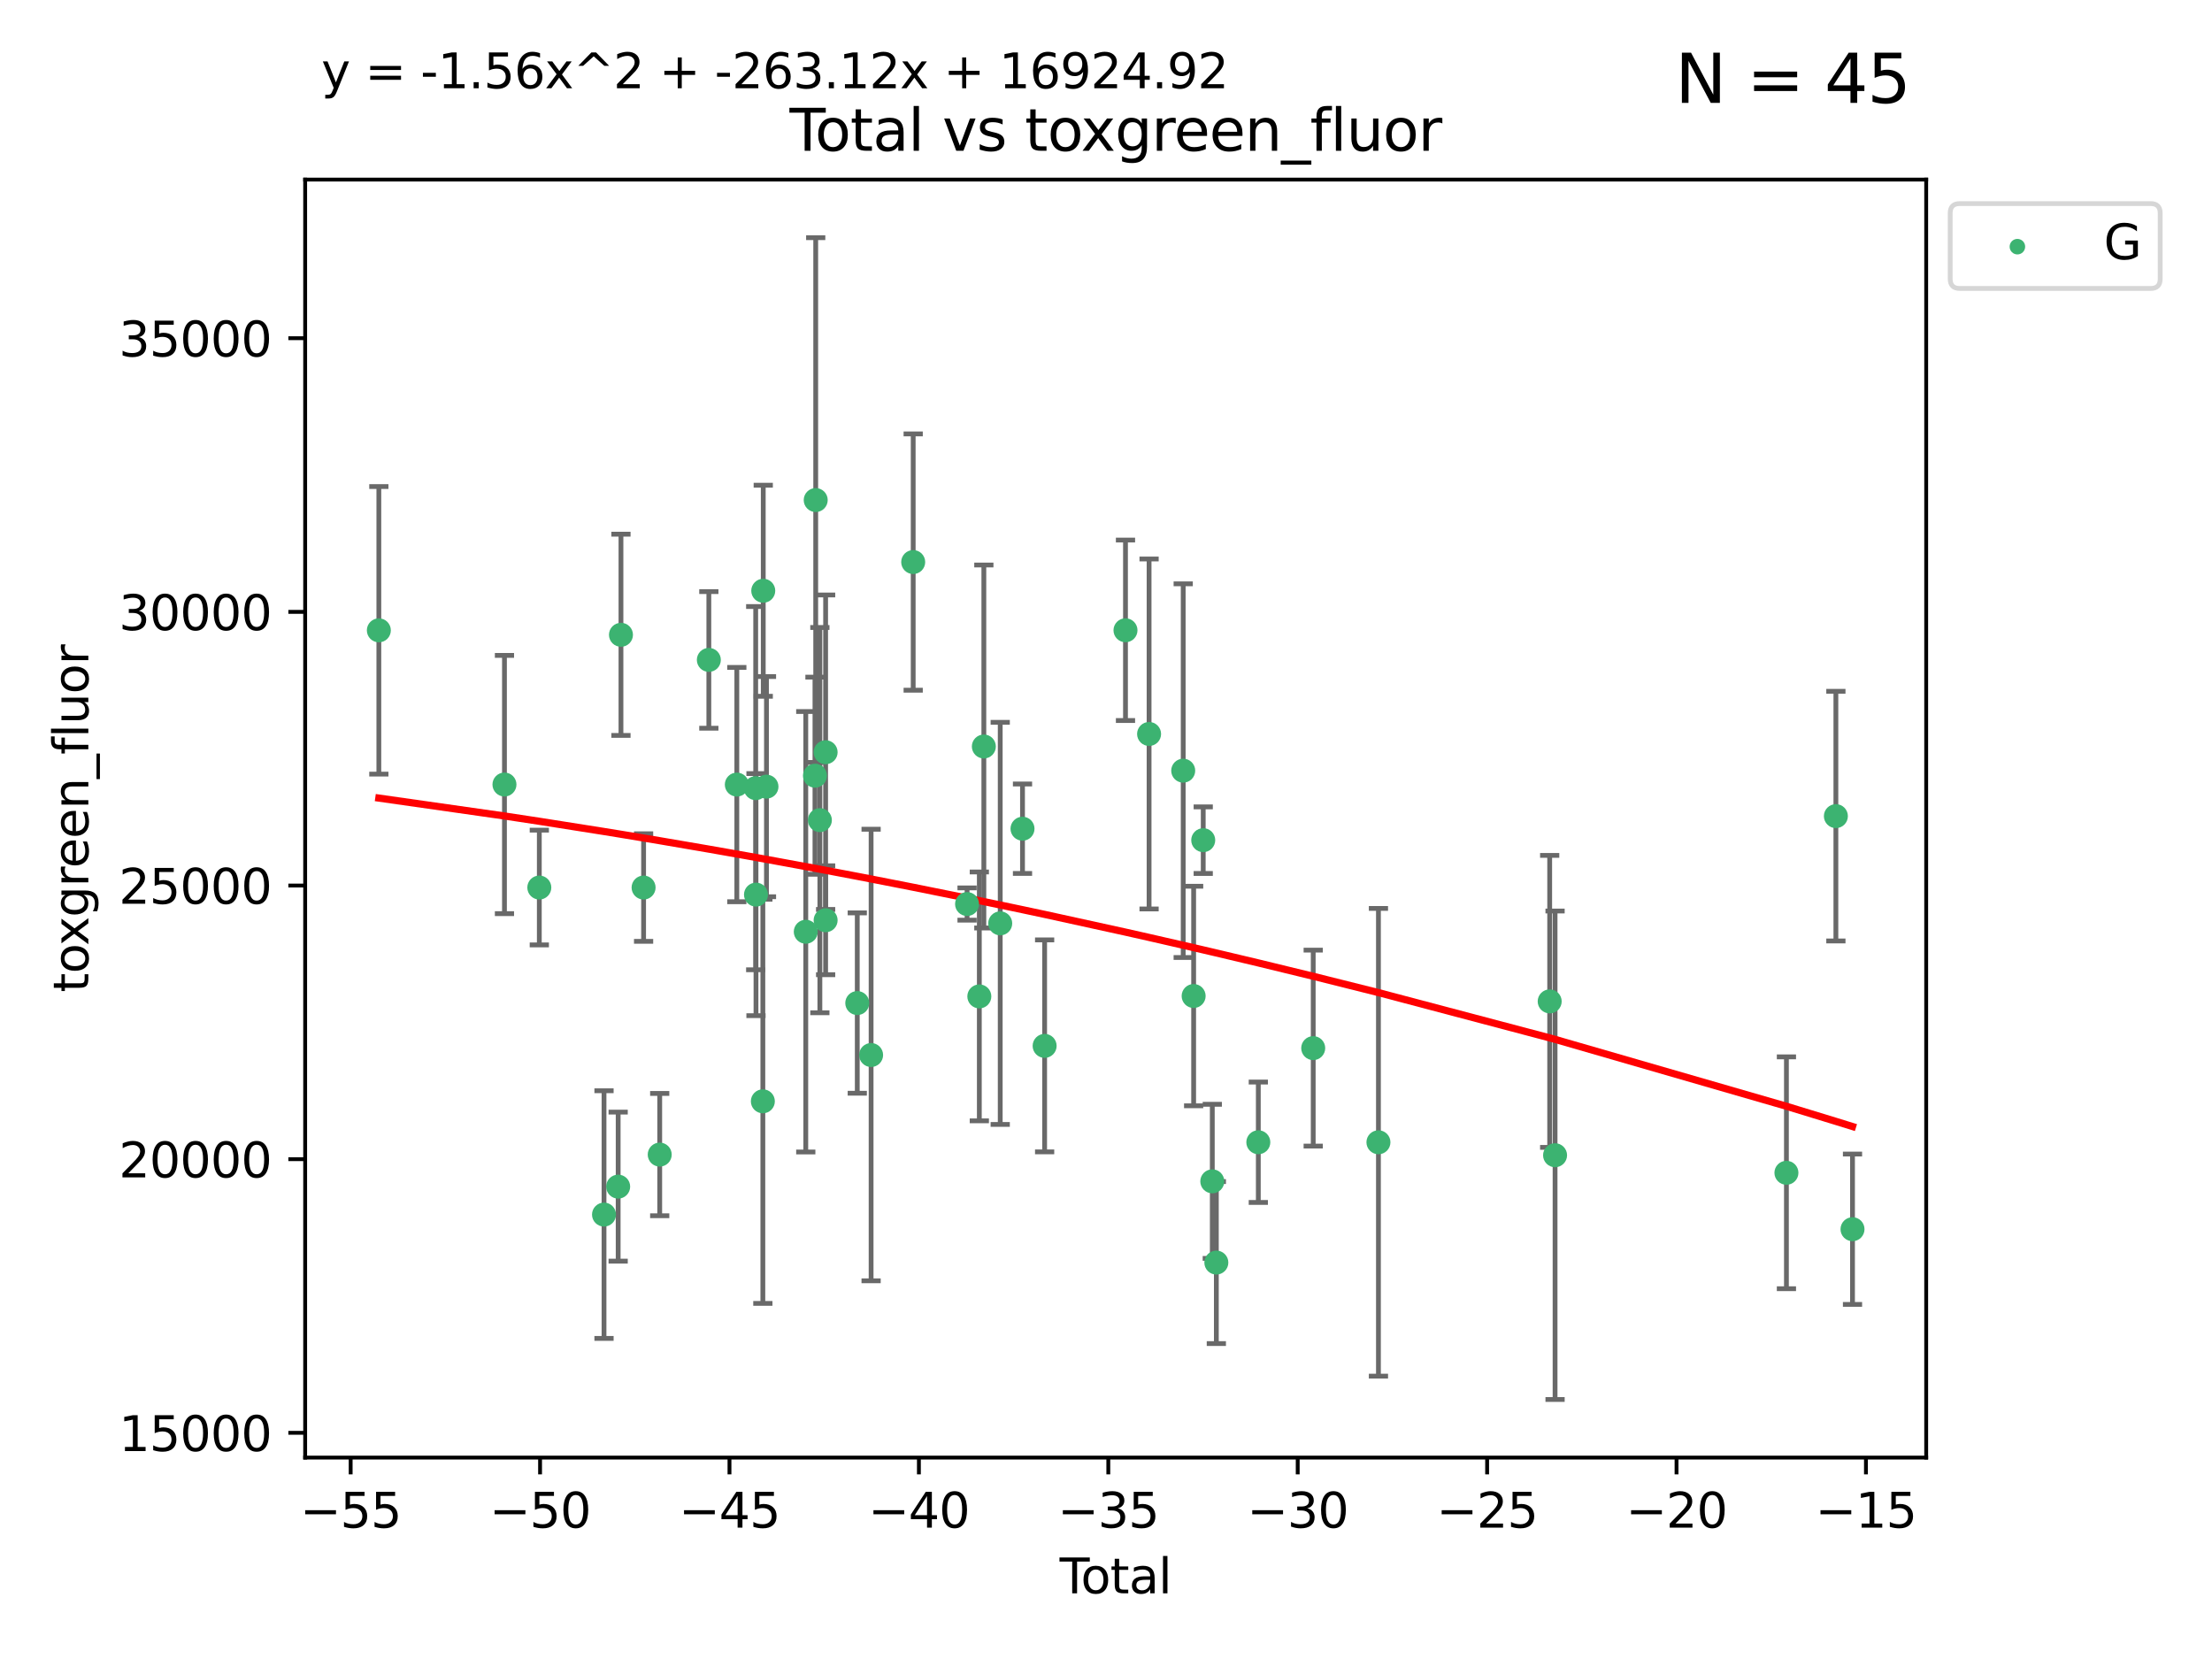 <?xml version="1.0" encoding="utf-8" standalone="no"?>
<!DOCTYPE svg PUBLIC "-//W3C//DTD SVG 1.1//EN"
  "http://www.w3.org/Graphics/SVG/1.1/DTD/svg11.dtd">
<svg xmlns:xlink="http://www.w3.org/1999/xlink" width="460.8pt" height="345.6pt" viewBox="0 0 460.8 345.6" xmlns="http://www.w3.org/2000/svg" version="1.1">
 <defs>
  <style type="text/css">*{stroke-linejoin: round; stroke-linecap: butt}</style>
 </defs>
 <g id="figure_1">
  <g id="patch_1">
   <path d="M 0 345.6 
L 460.8 345.6 
L 460.8 0 
L 0 0 
z
" style="fill: #ffffff"/>
  </g>
  <g id="axes_1">
   <g id="patch_2">
    <path d="M 63.571 303.64 
L 401.26 303.64 
L 401.26 37.411 
L 63.571 37.411 
z
" style="fill: #ffffff"/>
   </g>
   <g id="PathCollection_1">
    <defs>
     <path id="m9240d84ebd" d="M 0 1.118 
C 0.297 1.118 0.581 1 0.791 0.791 
C 1 0.581 1.118 0.297 1.118 0 
C 1.118 -0.297 1 -0.581 0.791 -0.791 
C 0.581 -1 0.297 -1.118 0 -1.118 
C -0.297 -1.118 -0.581 -1 -0.791 -0.791 
C -1 -0.581 -1.118 -0.297 -1.118 0 
C -1.118 0.297 -1 0.581 -0.791 0.791 
C -0.581 1 -0.297 1.118 0 1.118 
z
" style="stroke: #3cb371"/>
    </defs>
    <g clip-path="url(#pa3180d845c)">
     <use xlink:href="#m9240d84ebd" x="78.921" y="131.311" style="fill: #3cb371; stroke: #3cb371"/>
     <use xlink:href="#m9240d84ebd" x="105.088" y="163.43" style="fill: #3cb371; stroke: #3cb371"/>
     <use xlink:href="#m9240d84ebd" x="112.349" y="184.891" style="fill: #3cb371; stroke: #3cb371"/>
     <use xlink:href="#m9240d84ebd" x="125.827" y="253.019" style="fill: #3cb371; stroke: #3cb371"/>
     <use xlink:href="#m9240d84ebd" x="128.775" y="247.196" style="fill: #3cb371; stroke: #3cb371"/>
     <use xlink:href="#m9240d84ebd" x="129.358" y="132.24" style="fill: #3cb371; stroke: #3cb371"/>
     <use xlink:href="#m9240d84ebd" x="134.072" y="184.893" style="fill: #3cb371; stroke: #3cb371"/>
     <use xlink:href="#m9240d84ebd" x="137.431" y="240.522" style="fill: #3cb371; stroke: #3cb371"/>
     <use xlink:href="#m9240d84ebd" x="147.665" y="137.469" style="fill: #3cb371; stroke: #3cb371"/>
     <use xlink:href="#m9240d84ebd" x="153.493" y="163.442" style="fill: #3cb371; stroke: #3cb371"/>
     <use xlink:href="#m9240d84ebd" x="157.427" y="164.185" style="fill: #3cb371; stroke: #3cb371"/>
     <use xlink:href="#m9240d84ebd" x="157.486" y="186.366" style="fill: #3cb371; stroke: #3cb371"/>
     <use xlink:href="#m9240d84ebd" x="158.916" y="229.421" style="fill: #3cb371; stroke: #3cb371"/>
     <use xlink:href="#m9240d84ebd" x="159" y="123.063" style="fill: #3cb371; stroke: #3cb371"/>
     <use xlink:href="#m9240d84ebd" x="159.67" y="163.873" style="fill: #3cb371; stroke: #3cb371"/>
     <use xlink:href="#m9240d84ebd" x="167.858" y="194.101" style="fill: #3cb371; stroke: #3cb371"/>
     <use xlink:href="#m9240d84ebd" x="169.773" y="161.592" style="fill: #3cb371; stroke: #3cb371"/>
     <use xlink:href="#m9240d84ebd" x="169.928" y="104.172" style="fill: #3cb371; stroke: #3cb371"/>
     <use xlink:href="#m9240d84ebd" x="170.795" y="170.85" style="fill: #3cb371; stroke: #3cb371"/>
     <use xlink:href="#m9240d84ebd" x="171.992" y="156.702" style="fill: #3cb371; stroke: #3cb371"/>
     <use xlink:href="#m9240d84ebd" x="171.993" y="191.705" style="fill: #3cb371; stroke: #3cb371"/>
     <use xlink:href="#m9240d84ebd" x="178.586" y="208.956" style="fill: #3cb371; stroke: #3cb371"/>
     <use xlink:href="#m9240d84ebd" x="181.467" y="219.779" style="fill: #3cb371; stroke: #3cb371"/>
     <use xlink:href="#m9240d84ebd" x="190.235" y="117.085" style="fill: #3cb371; stroke: #3cb371"/>
     <use xlink:href="#m9240d84ebd" x="201.458" y="188.327" style="fill: #3cb371; stroke: #3cb371"/>
     <use xlink:href="#m9240d84ebd" x="204.012" y="207.57" style="fill: #3cb371; stroke: #3cb371"/>
     <use xlink:href="#m9240d84ebd" x="204.953" y="155.508" style="fill: #3cb371; stroke: #3cb371"/>
     <use xlink:href="#m9240d84ebd" x="208.365" y="192.354" style="fill: #3cb371; stroke: #3cb371"/>
     <use xlink:href="#m9240d84ebd" x="213.007" y="172.638" style="fill: #3cb371; stroke: #3cb371"/>
     <use xlink:href="#m9240d84ebd" x="217.615" y="217.876" style="fill: #3cb371; stroke: #3cb371"/>
     <use xlink:href="#m9240d84ebd" x="234.46" y="131.299" style="fill: #3cb371; stroke: #3cb371"/>
     <use xlink:href="#m9240d84ebd" x="239.375" y="152.899" style="fill: #3cb371; stroke: #3cb371"/>
     <use xlink:href="#m9240d84ebd" x="246.484" y="160.543" style="fill: #3cb371; stroke: #3cb371"/>
     <use xlink:href="#m9240d84ebd" x="248.657" y="207.486" style="fill: #3cb371; stroke: #3cb371"/>
     <use xlink:href="#m9240d84ebd" x="250.655" y="175.023" style="fill: #3cb371; stroke: #3cb371"/>
     <use xlink:href="#m9240d84ebd" x="252.543" y="246.092" style="fill: #3cb371; stroke: #3cb371"/>
     <use xlink:href="#m9240d84ebd" x="253.387" y="263.017" style="fill: #3cb371; stroke: #3cb371"/>
     <use xlink:href="#m9240d84ebd" x="262.13" y="237.951" style="fill: #3cb371; stroke: #3cb371"/>
     <use xlink:href="#m9240d84ebd" x="273.567" y="218.342" style="fill: #3cb371; stroke: #3cb371"/>
     <use xlink:href="#m9240d84ebd" x="287.154" y="237.957" style="fill: #3cb371; stroke: #3cb371"/>
     <use xlink:href="#m9240d84ebd" x="322.828" y="208.607" style="fill: #3cb371; stroke: #3cb371"/>
     <use xlink:href="#m9240d84ebd" x="323.949" y="240.658" style="fill: #3cb371; stroke: #3cb371"/>
     <use xlink:href="#m9240d84ebd" x="372.145" y="244.314" style="fill: #3cb371; stroke: #3cb371"/>
     <use xlink:href="#m9240d84ebd" x="382.448" y="170.014" style="fill: #3cb371; stroke: #3cb371"/>
     <use xlink:href="#m9240d84ebd" x="385.911" y="256.066" style="fill: #3cb371; stroke: #3cb371"/>
    </g>
   </g>
   <g id="matplotlib.axis_1">
    <g id="xtick_1">
     <g id="line2d_1">
      <defs>
       <path id="m80839fdfaa" d="M 0 0 
L 0 3.5 
" style="stroke: #000000; stroke-width: 0.8"/>
      </defs>
      <g>
       <use xlink:href="#m80839fdfaa" x="73.048" y="303.64" style="stroke: #000000; stroke-width: 0.8"/>
      </g>
     </g>
     <g id="text_1">
      <!-- −55 -->
      <g transform="translate(62.495 318.238)scale(0.1 -0.1)">
       <defs>
        <path id="DejaVuSans-2212" d="M 678 2272 
L 4684 2272 
L 4684 1741 
L 678 1741 
L 678 2272 
z
" transform="scale(0.016)"/>
        <path id="DejaVuSans-35" d="M 691 4666 
L 3169 4666 
L 3169 4134 
L 1269 4134 
L 1269 2991 
Q 1406 3038 1543 3061 
Q 1681 3084 1819 3084 
Q 2600 3084 3056 2656 
Q 3513 2228 3513 1497 
Q 3513 744 3044 326 
Q 2575 -91 1722 -91 
Q 1428 -91 1123 -41 
Q 819 9 494 109 
L 494 744 
Q 775 591 1075 516 
Q 1375 441 1709 441 
Q 2250 441 2565 725 
Q 2881 1009 2881 1497 
Q 2881 1984 2565 2268 
Q 2250 2553 1709 2553 
Q 1456 2553 1204 2497 
Q 953 2441 691 2322 
L 691 4666 
z
" transform="scale(0.016)"/>
       </defs>
       <use xlink:href="#DejaVuSans-2212"/>
       <use xlink:href="#DejaVuSans-35" x="83.789"/>
       <use xlink:href="#DejaVuSans-35" x="147.412"/>
      </g>
     </g>
    </g>
    <g id="xtick_2">
     <g id="line2d_2">
      <g>
       <use xlink:href="#m80839fdfaa" x="112.506" y="303.64" style="stroke: #000000; stroke-width: 0.8"/>
      </g>
     </g>
     <g id="text_2">
      <!-- −50 -->
      <g transform="translate(101.953 318.238)scale(0.1 -0.1)">
       <defs>
        <path id="DejaVuSans-30" d="M 2034 4250 
Q 1547 4250 1301 3770 
Q 1056 3291 1056 2328 
Q 1056 1369 1301 889 
Q 1547 409 2034 409 
Q 2525 409 2770 889 
Q 3016 1369 3016 2328 
Q 3016 3291 2770 3770 
Q 2525 4250 2034 4250 
z
M 2034 4750 
Q 2819 4750 3233 4129 
Q 3647 3509 3647 2328 
Q 3647 1150 3233 529 
Q 2819 -91 2034 -91 
Q 1250 -91 836 529 
Q 422 1150 422 2328 
Q 422 3509 836 4129 
Q 1250 4750 2034 4750 
z
" transform="scale(0.016)"/>
       </defs>
       <use xlink:href="#DejaVuSans-2212"/>
       <use xlink:href="#DejaVuSans-35" x="83.789"/>
       <use xlink:href="#DejaVuSans-30" x="147.412"/>
      </g>
     </g>
    </g>
    <g id="xtick_3">
     <g id="line2d_3">
      <g>
       <use xlink:href="#m80839fdfaa" x="151.964" y="303.64" style="stroke: #000000; stroke-width: 0.8"/>
      </g>
     </g>
     <g id="text_3">
      <!-- −45 -->
      <g transform="translate(141.411 318.238)scale(0.1 -0.1)">
       <defs>
        <path id="DejaVuSans-34" d="M 2419 4116 
L 825 1625 
L 2419 1625 
L 2419 4116 
z
M 2253 4666 
L 3047 4666 
L 3047 1625 
L 3713 1625 
L 3713 1100 
L 3047 1100 
L 3047 0 
L 2419 0 
L 2419 1100 
L 313 1100 
L 313 1709 
L 2253 4666 
z
" transform="scale(0.016)"/>
       </defs>
       <use xlink:href="#DejaVuSans-2212"/>
       <use xlink:href="#DejaVuSans-34" x="83.789"/>
       <use xlink:href="#DejaVuSans-35" x="147.412"/>
      </g>
     </g>
    </g>
    <g id="xtick_4">
     <g id="line2d_4">
      <g>
       <use xlink:href="#m80839fdfaa" x="191.422" y="303.64" style="stroke: #000000; stroke-width: 0.8"/>
      </g>
     </g>
     <g id="text_4">
      <!-- −40 -->
      <g transform="translate(180.869 318.238)scale(0.1 -0.1)">
       <use xlink:href="#DejaVuSans-2212"/>
       <use xlink:href="#DejaVuSans-34" x="83.789"/>
       <use xlink:href="#DejaVuSans-30" x="147.412"/>
      </g>
     </g>
    </g>
    <g id="xtick_5">
     <g id="line2d_5">
      <g>
       <use xlink:href="#m80839fdfaa" x="230.88" y="303.64" style="stroke: #000000; stroke-width: 0.8"/>
      </g>
     </g>
     <g id="text_5">
      <!-- −35 -->
      <g transform="translate(220.327 318.238)scale(0.1 -0.1)">
       <defs>
        <path id="DejaVuSans-33" d="M 2597 2516 
Q 3050 2419 3304 2112 
Q 3559 1806 3559 1356 
Q 3559 666 3084 287 
Q 2609 -91 1734 -91 
Q 1441 -91 1130 -33 
Q 819 25 488 141 
L 488 750 
Q 750 597 1062 519 
Q 1375 441 1716 441 
Q 2309 441 2620 675 
Q 2931 909 2931 1356 
Q 2931 1769 2642 2001 
Q 2353 2234 1838 2234 
L 1294 2234 
L 1294 2753 
L 1863 2753 
Q 2328 2753 2575 2939 
Q 2822 3125 2822 3475 
Q 2822 3834 2567 4026 
Q 2313 4219 1838 4219 
Q 1578 4219 1281 4162 
Q 984 4106 628 3988 
L 628 4550 
Q 988 4650 1302 4700 
Q 1616 4750 1894 4750 
Q 2613 4750 3031 4423 
Q 3450 4097 3450 3541 
Q 3450 3153 3228 2886 
Q 3006 2619 2597 2516 
z
" transform="scale(0.016)"/>
       </defs>
       <use xlink:href="#DejaVuSans-2212"/>
       <use xlink:href="#DejaVuSans-33" x="83.789"/>
       <use xlink:href="#DejaVuSans-35" x="147.412"/>
      </g>
     </g>
    </g>
    <g id="xtick_6">
     <g id="line2d_6">
      <g>
       <use xlink:href="#m80839fdfaa" x="270.337" y="303.64" style="stroke: #000000; stroke-width: 0.8"/>
      </g>
     </g>
     <g id="text_6">
      <!-- −30 -->
      <g transform="translate(259.785 318.238)scale(0.1 -0.1)">
       <use xlink:href="#DejaVuSans-2212"/>
       <use xlink:href="#DejaVuSans-33" x="83.789"/>
       <use xlink:href="#DejaVuSans-30" x="147.412"/>
      </g>
     </g>
    </g>
    <g id="xtick_7">
     <g id="line2d_7">
      <g>
       <use xlink:href="#m80839fdfaa" x="309.795" y="303.64" style="stroke: #000000; stroke-width: 0.8"/>
      </g>
     </g>
     <g id="text_7">
      <!-- −25 -->
      <g transform="translate(299.243 318.238)scale(0.1 -0.1)">
       <defs>
        <path id="DejaVuSans-32" d="M 1228 531 
L 3431 531 
L 3431 0 
L 469 0 
L 469 531 
Q 828 903 1448 1529 
Q 2069 2156 2228 2338 
Q 2531 2678 2651 2914 
Q 2772 3150 2772 3378 
Q 2772 3750 2511 3984 
Q 2250 4219 1831 4219 
Q 1534 4219 1204 4116 
Q 875 4013 500 3803 
L 500 4441 
Q 881 4594 1212 4672 
Q 1544 4750 1819 4750 
Q 2544 4750 2975 4387 
Q 3406 4025 3406 3419 
Q 3406 3131 3298 2873 
Q 3191 2616 2906 2266 
Q 2828 2175 2409 1742 
Q 1991 1309 1228 531 
z
" transform="scale(0.016)"/>
       </defs>
       <use xlink:href="#DejaVuSans-2212"/>
       <use xlink:href="#DejaVuSans-32" x="83.789"/>
       <use xlink:href="#DejaVuSans-35" x="147.412"/>
      </g>
     </g>
    </g>
    <g id="xtick_8">
     <g id="line2d_8">
      <g>
       <use xlink:href="#m80839fdfaa" x="349.253" y="303.64" style="stroke: #000000; stroke-width: 0.8"/>
      </g>
     </g>
     <g id="text_8">
      <!-- −20 -->
      <g transform="translate(338.701 318.238)scale(0.1 -0.1)">
       <use xlink:href="#DejaVuSans-2212"/>
       <use xlink:href="#DejaVuSans-32" x="83.789"/>
       <use xlink:href="#DejaVuSans-30" x="147.412"/>
      </g>
     </g>
    </g>
    <g id="xtick_9">
     <g id="line2d_9">
      <g>
       <use xlink:href="#m80839fdfaa" x="388.711" y="303.64" style="stroke: #000000; stroke-width: 0.8"/>
      </g>
     </g>
     <g id="text_9">
      <!-- −15 -->
      <g transform="translate(378.159 318.238)scale(0.1 -0.1)">
       <defs>
        <path id="DejaVuSans-31" d="M 794 531 
L 1825 531 
L 1825 4091 
L 703 3866 
L 703 4441 
L 1819 4666 
L 2450 4666 
L 2450 531 
L 3481 531 
L 3481 0 
L 794 0 
L 794 531 
z
" transform="scale(0.016)"/>
       </defs>
       <use xlink:href="#DejaVuSans-2212"/>
       <use xlink:href="#DejaVuSans-31" x="83.789"/>
       <use xlink:href="#DejaVuSans-35" x="147.412"/>
      </g>
     </g>
    </g>
    <g id="text_10">
     <!-- Total -->
     <g transform="translate(220.739 331.917)scale(0.1 -0.1)">
      <defs>
       <path id="DejaVuSans-54" d="M -19 4666 
L 3928 4666 
L 3928 4134 
L 2272 4134 
L 2272 0 
L 1638 0 
L 1638 4134 
L -19 4134 
L -19 4666 
z
" transform="scale(0.016)"/>
       <path id="DejaVuSans-6f" d="M 1959 3097 
Q 1497 3097 1228 2736 
Q 959 2375 959 1747 
Q 959 1119 1226 758 
Q 1494 397 1959 397 
Q 2419 397 2687 759 
Q 2956 1122 2956 1747 
Q 2956 2369 2687 2733 
Q 2419 3097 1959 3097 
z
M 1959 3584 
Q 2709 3584 3137 3096 
Q 3566 2609 3566 1747 
Q 3566 888 3137 398 
Q 2709 -91 1959 -91 
Q 1206 -91 779 398 
Q 353 888 353 1747 
Q 353 2609 779 3096 
Q 1206 3584 1959 3584 
z
" transform="scale(0.016)"/>
       <path id="DejaVuSans-74" d="M 1172 4494 
L 1172 3500 
L 2356 3500 
L 2356 3053 
L 1172 3053 
L 1172 1153 
Q 1172 725 1289 603 
Q 1406 481 1766 481 
L 2356 481 
L 2356 0 
L 1766 0 
Q 1100 0 847 248 
Q 594 497 594 1153 
L 594 3053 
L 172 3053 
L 172 3500 
L 594 3500 
L 594 4494 
L 1172 4494 
z
" transform="scale(0.016)"/>
       <path id="DejaVuSans-61" d="M 2194 1759 
Q 1497 1759 1228 1600 
Q 959 1441 959 1056 
Q 959 750 1161 570 
Q 1363 391 1709 391 
Q 2188 391 2477 730 
Q 2766 1069 2766 1631 
L 2766 1759 
L 2194 1759 
z
M 3341 1997 
L 3341 0 
L 2766 0 
L 2766 531 
Q 2569 213 2275 61 
Q 1981 -91 1556 -91 
Q 1019 -91 701 211 
Q 384 513 384 1019 
Q 384 1609 779 1909 
Q 1175 2209 1959 2209 
L 2766 2209 
L 2766 2266 
Q 2766 2663 2505 2880 
Q 2244 3097 1772 3097 
Q 1472 3097 1187 3025 
Q 903 2953 641 2809 
L 641 3341 
Q 956 3463 1253 3523 
Q 1550 3584 1831 3584 
Q 2591 3584 2966 3190 
Q 3341 2797 3341 1997 
z
" transform="scale(0.016)"/>
       <path id="DejaVuSans-6c" d="M 603 4863 
L 1178 4863 
L 1178 0 
L 603 0 
L 603 4863 
z
" transform="scale(0.016)"/>
      </defs>
      <use xlink:href="#DejaVuSans-54"/>
      <use xlink:href="#DejaVuSans-6f" x="44.084"/>
      <use xlink:href="#DejaVuSans-74" x="105.266"/>
      <use xlink:href="#DejaVuSans-61" x="144.475"/>
      <use xlink:href="#DejaVuSans-6c" x="205.754"/>
     </g>
    </g>
   </g>
   <g id="matplotlib.axis_2">
    <g id="ytick_1">
     <g id="line2d_10">
      <defs>
       <path id="mb3ca11e749" d="M 0 0 
L -3.5 0 
" style="stroke: #000000; stroke-width: 0.8"/>
      </defs>
      <g>
       <use xlink:href="#mb3ca11e749" x="63.571" y="298.481" style="stroke: #000000; stroke-width: 0.8"/>
      </g>
     </g>
     <g id="text_11">
      <!-- 15000 -->
      <g transform="translate(24.759 302.28)scale(0.1 -0.1)">
       <use xlink:href="#DejaVuSans-31"/>
       <use xlink:href="#DejaVuSans-35" x="63.623"/>
       <use xlink:href="#DejaVuSans-30" x="127.246"/>
       <use xlink:href="#DejaVuSans-30" x="190.869"/>
       <use xlink:href="#DejaVuSans-30" x="254.492"/>
      </g>
     </g>
    </g>
    <g id="ytick_2">
     <g id="line2d_11">
      <g>
       <use xlink:href="#mb3ca11e749" x="63.571" y="241.475" style="stroke: #000000; stroke-width: 0.8"/>
      </g>
     </g>
     <g id="text_12">
      <!-- 20000 -->
      <g transform="translate(24.759 245.274)scale(0.1 -0.1)">
       <use xlink:href="#DejaVuSans-32"/>
       <use xlink:href="#DejaVuSans-30" x="63.623"/>
       <use xlink:href="#DejaVuSans-30" x="127.246"/>
       <use xlink:href="#DejaVuSans-30" x="190.869"/>
       <use xlink:href="#DejaVuSans-30" x="254.492"/>
      </g>
     </g>
    </g>
    <g id="ytick_3">
     <g id="line2d_12">
      <g>
       <use xlink:href="#mb3ca11e749" x="63.571" y="184.469" style="stroke: #000000; stroke-width: 0.8"/>
      </g>
     </g>
     <g id="text_13">
      <!-- 25000 -->
      <g transform="translate(24.759 188.268)scale(0.1 -0.1)">
       <use xlink:href="#DejaVuSans-32"/>
       <use xlink:href="#DejaVuSans-35" x="63.623"/>
       <use xlink:href="#DejaVuSans-30" x="127.246"/>
       <use xlink:href="#DejaVuSans-30" x="190.869"/>
       <use xlink:href="#DejaVuSans-30" x="254.492"/>
      </g>
     </g>
    </g>
    <g id="ytick_4">
     <g id="line2d_13">
      <g>
       <use xlink:href="#mb3ca11e749" x="63.571" y="127.463" style="stroke: #000000; stroke-width: 0.8"/>
      </g>
     </g>
     <g id="text_14">
      <!-- 30000 -->
      <g transform="translate(24.759 131.263)scale(0.1 -0.1)">
       <use xlink:href="#DejaVuSans-33"/>
       <use xlink:href="#DejaVuSans-30" x="63.623"/>
       <use xlink:href="#DejaVuSans-30" x="127.246"/>
       <use xlink:href="#DejaVuSans-30" x="190.869"/>
       <use xlink:href="#DejaVuSans-30" x="254.492"/>
      </g>
     </g>
    </g>
    <g id="ytick_5">
     <g id="line2d_14">
      <g>
       <use xlink:href="#mb3ca11e749" x="63.571" y="70.458" style="stroke: #000000; stroke-width: 0.8"/>
      </g>
     </g>
     <g id="text_15">
      <!-- 35000 -->
      <g transform="translate(24.759 74.257)scale(0.1 -0.1)">
       <use xlink:href="#DejaVuSans-33"/>
       <use xlink:href="#DejaVuSans-35" x="63.623"/>
       <use xlink:href="#DejaVuSans-30" x="127.246"/>
       <use xlink:href="#DejaVuSans-30" x="190.869"/>
       <use xlink:href="#DejaVuSans-30" x="254.492"/>
      </g>
     </g>
    </g>
    <g id="text_16">
     <!-- toxgreen_fluor -->
     <g transform="translate(18.401 206.72)rotate(-90)scale(0.1 -0.1)">
      <defs>
       <path id="DejaVuSans-78" d="M 3513 3500 
L 2247 1797 
L 3578 0 
L 2900 0 
L 1881 1375 
L 863 0 
L 184 0 
L 1544 1831 
L 300 3500 
L 978 3500 
L 1906 2253 
L 2834 3500 
L 3513 3500 
z
" transform="scale(0.016)"/>
       <path id="DejaVuSans-67" d="M 2906 1791 
Q 2906 2416 2648 2759 
Q 2391 3103 1925 3103 
Q 1463 3103 1205 2759 
Q 947 2416 947 1791 
Q 947 1169 1205 825 
Q 1463 481 1925 481 
Q 2391 481 2648 825 
Q 2906 1169 2906 1791 
z
M 3481 434 
Q 3481 -459 3084 -895 
Q 2688 -1331 1869 -1331 
Q 1566 -1331 1297 -1286 
Q 1028 -1241 775 -1147 
L 775 -588 
Q 1028 -725 1275 -790 
Q 1522 -856 1778 -856 
Q 2344 -856 2625 -561 
Q 2906 -266 2906 331 
L 2906 616 
Q 2728 306 2450 153 
Q 2172 0 1784 0 
Q 1141 0 747 490 
Q 353 981 353 1791 
Q 353 2603 747 3093 
Q 1141 3584 1784 3584 
Q 2172 3584 2450 3431 
Q 2728 3278 2906 2969 
L 2906 3500 
L 3481 3500 
L 3481 434 
z
" transform="scale(0.016)"/>
       <path id="DejaVuSans-72" d="M 2631 2963 
Q 2534 3019 2420 3045 
Q 2306 3072 2169 3072 
Q 1681 3072 1420 2755 
Q 1159 2438 1159 1844 
L 1159 0 
L 581 0 
L 581 3500 
L 1159 3500 
L 1159 2956 
Q 1341 3275 1631 3429 
Q 1922 3584 2338 3584 
Q 2397 3584 2469 3576 
Q 2541 3569 2628 3553 
L 2631 2963 
z
" transform="scale(0.016)"/>
       <path id="DejaVuSans-65" d="M 3597 1894 
L 3597 1613 
L 953 1613 
Q 991 1019 1311 708 
Q 1631 397 2203 397 
Q 2534 397 2845 478 
Q 3156 559 3463 722 
L 3463 178 
Q 3153 47 2828 -22 
Q 2503 -91 2169 -91 
Q 1331 -91 842 396 
Q 353 884 353 1716 
Q 353 2575 817 3079 
Q 1281 3584 2069 3584 
Q 2775 3584 3186 3129 
Q 3597 2675 3597 1894 
z
M 3022 2063 
Q 3016 2534 2758 2815 
Q 2500 3097 2075 3097 
Q 1594 3097 1305 2825 
Q 1016 2553 972 2059 
L 3022 2063 
z
" transform="scale(0.016)"/>
       <path id="DejaVuSans-6e" d="M 3513 2113 
L 3513 0 
L 2938 0 
L 2938 2094 
Q 2938 2591 2744 2837 
Q 2550 3084 2163 3084 
Q 1697 3084 1428 2787 
Q 1159 2491 1159 1978 
L 1159 0 
L 581 0 
L 581 3500 
L 1159 3500 
L 1159 2956 
Q 1366 3272 1645 3428 
Q 1925 3584 2291 3584 
Q 2894 3584 3203 3211 
Q 3513 2838 3513 2113 
z
" transform="scale(0.016)"/>
       <path id="DejaVuSans-5f" d="M 3263 -1063 
L 3263 -1509 
L -63 -1509 
L -63 -1063 
L 3263 -1063 
z
" transform="scale(0.016)"/>
       <path id="DejaVuSans-66" d="M 2375 4863 
L 2375 4384 
L 1825 4384 
Q 1516 4384 1395 4259 
Q 1275 4134 1275 3809 
L 1275 3500 
L 2222 3500 
L 2222 3053 
L 1275 3053 
L 1275 0 
L 697 0 
L 697 3053 
L 147 3053 
L 147 3500 
L 697 3500 
L 697 3744 
Q 697 4328 969 4595 
Q 1241 4863 1831 4863 
L 2375 4863 
z
" transform="scale(0.016)"/>
       <path id="DejaVuSans-75" d="M 544 1381 
L 544 3500 
L 1119 3500 
L 1119 1403 
Q 1119 906 1312 657 
Q 1506 409 1894 409 
Q 2359 409 2629 706 
Q 2900 1003 2900 1516 
L 2900 3500 
L 3475 3500 
L 3475 0 
L 2900 0 
L 2900 538 
Q 2691 219 2414 64 
Q 2138 -91 1772 -91 
Q 1169 -91 856 284 
Q 544 659 544 1381 
z
M 1991 3584 
L 1991 3584 
z
" transform="scale(0.016)"/>
      </defs>
      <use xlink:href="#DejaVuSans-74"/>
      <use xlink:href="#DejaVuSans-6f" x="39.209"/>
      <use xlink:href="#DejaVuSans-78" x="97.266"/>
      <use xlink:href="#DejaVuSans-67" x="156.445"/>
      <use xlink:href="#DejaVuSans-72" x="219.922"/>
      <use xlink:href="#DejaVuSans-65" x="258.785"/>
      <use xlink:href="#DejaVuSans-65" x="320.309"/>
      <use xlink:href="#DejaVuSans-6e" x="381.832"/>
      <use xlink:href="#DejaVuSans-5f" x="445.211"/>
      <use xlink:href="#DejaVuSans-66" x="495.211"/>
      <use xlink:href="#DejaVuSans-6c" x="530.416"/>
      <use xlink:href="#DejaVuSans-75" x="558.199"/>
      <use xlink:href="#DejaVuSans-6f" x="621.578"/>
      <use xlink:href="#DejaVuSans-72" x="682.76"/>
     </g>
    </g>
   </g>
   <g id="LineCollection_1">
    <path d="M 78.921 161.264 
L 78.921 101.358 
" clip-path="url(#pa3180d845c)" style="fill: none; stroke: #696969"/>
    <path d="M 105.088 190.329 
L 105.088 136.532 
" clip-path="url(#pa3180d845c)" style="fill: none; stroke: #696969"/>
    <path d="M 112.349 196.843 
L 112.349 172.938 
" clip-path="url(#pa3180d845c)" style="fill: none; stroke: #696969"/>
    <path d="M 125.827 278.815 
L 125.827 227.224 
" clip-path="url(#pa3180d845c)" style="fill: none; stroke: #696969"/>
    <path d="M 128.775 262.719 
L 128.775 231.673 
" clip-path="url(#pa3180d845c)" style="fill: none; stroke: #696969"/>
    <path d="M 129.358 153.198 
L 129.358 111.281 
" clip-path="url(#pa3180d845c)" style="fill: none; stroke: #696969"/>
    <path d="M 134.072 196.101 
L 134.072 173.685 
" clip-path="url(#pa3180d845c)" style="fill: none; stroke: #696969"/>
    <path d="M 137.431 253.262 
L 137.431 227.782 
" clip-path="url(#pa3180d845c)" style="fill: none; stroke: #696969"/>
    <path d="M 147.665 151.699 
L 147.665 123.239 
" clip-path="url(#pa3180d845c)" style="fill: none; stroke: #696969"/>
    <path d="M 153.493 187.848 
L 153.493 139.036 
" clip-path="url(#pa3180d845c)" style="fill: none; stroke: #696969"/>
    <path d="M 157.427 202.018 
L 157.427 126.353 
" clip-path="url(#pa3180d845c)" style="fill: none; stroke: #696969"/>
    <path d="M 157.486 211.58 
L 157.486 161.153 
" clip-path="url(#pa3180d845c)" style="fill: none; stroke: #696969"/>
    <path d="M 158.916 271.525 
L 158.916 187.317 
" clip-path="url(#pa3180d845c)" style="fill: none; stroke: #696969"/>
    <path d="M 159 145.046 
L 159 101.081 
" clip-path="url(#pa3180d845c)" style="fill: none; stroke: #696969"/>
    <path d="M 159.67 186.805 
L 159.67 140.941 
" clip-path="url(#pa3180d845c)" style="fill: none; stroke: #696969"/>
    <path d="M 167.858 239.977 
L 167.858 148.224 
" clip-path="url(#pa3180d845c)" style="fill: none; stroke: #696969"/>
    <path d="M 169.773 182.124 
L 169.773 141.059 
" clip-path="url(#pa3180d845c)" style="fill: none; stroke: #696969"/>
    <path d="M 169.928 158.831 
L 169.928 49.513 
" clip-path="url(#pa3180d845c)" style="fill: none; stroke: #696969"/>
    <path d="M 170.795 210.979 
L 170.795 130.72 
" clip-path="url(#pa3180d845c)" style="fill: none; stroke: #696969"/>
    <path d="M 171.992 189.458 
L 171.992 123.946 
" clip-path="url(#pa3180d845c)" style="fill: none; stroke: #696969"/>
    <path d="M 171.993 203.047 
L 171.993 180.363 
" clip-path="url(#pa3180d845c)" style="fill: none; stroke: #696969"/>
    <path d="M 178.586 227.743 
L 178.586 190.169 
" clip-path="url(#pa3180d845c)" style="fill: none; stroke: #696969"/>
    <path d="M 181.467 266.813 
L 181.467 172.745 
" clip-path="url(#pa3180d845c)" style="fill: none; stroke: #696969"/>
    <path d="M 190.235 143.781 
L 190.235 90.389 
" clip-path="url(#pa3180d845c)" style="fill: none; stroke: #696969"/>
    <path d="M 201.458 191.686 
L 201.458 184.968 
" clip-path="url(#pa3180d845c)" style="fill: none; stroke: #696969"/>
    <path d="M 204.012 233.489 
L 204.012 181.651 
" clip-path="url(#pa3180d845c)" style="fill: none; stroke: #696969"/>
    <path d="M 204.953 193.315 
L 204.953 117.701 
" clip-path="url(#pa3180d845c)" style="fill: none; stroke: #696969"/>
    <path d="M 208.365 234.237 
L 208.365 150.471 
" clip-path="url(#pa3180d845c)" style="fill: none; stroke: #696969"/>
    <path d="M 213.007 181.958 
L 213.007 163.318 
" clip-path="url(#pa3180d845c)" style="fill: none; stroke: #696969"/>
    <path d="M 217.615 239.955 
L 217.615 195.797 
" clip-path="url(#pa3180d845c)" style="fill: none; stroke: #696969"/>
    <path d="M 234.46 150.098 
L 234.46 112.499 
" clip-path="url(#pa3180d845c)" style="fill: none; stroke: #696969"/>
    <path d="M 239.375 189.35 
L 239.375 116.448 
" clip-path="url(#pa3180d845c)" style="fill: none; stroke: #696969"/>
    <path d="M 246.484 199.464 
L 246.484 121.623 
" clip-path="url(#pa3180d845c)" style="fill: none; stroke: #696969"/>
    <path d="M 248.657 230.354 
L 248.657 184.618 
" clip-path="url(#pa3180d845c)" style="fill: none; stroke: #696969"/>
    <path d="M 250.655 181.96 
L 250.655 168.086 
" clip-path="url(#pa3180d845c)" style="fill: none; stroke: #696969"/>
    <path d="M 252.543 262.142 
L 252.543 230.042 
" clip-path="url(#pa3180d845c)" style="fill: none; stroke: #696969"/>
    <path d="M 253.387 279.891 
L 253.387 246.142 
" clip-path="url(#pa3180d845c)" style="fill: none; stroke: #696969"/>
    <path d="M 262.13 250.49 
L 262.13 225.412 
" clip-path="url(#pa3180d845c)" style="fill: none; stroke: #696969"/>
    <path d="M 273.567 238.752 
L 273.567 197.932 
" clip-path="url(#pa3180d845c)" style="fill: none; stroke: #696969"/>
    <path d="M 287.154 286.673 
L 287.154 189.242 
" clip-path="url(#pa3180d845c)" style="fill: none; stroke: #696969"/>
    <path d="M 322.828 239.021 
L 322.828 178.192 
" clip-path="url(#pa3180d845c)" style="fill: none; stroke: #696969"/>
    <path d="M 323.949 291.539 
L 323.949 189.778 
" clip-path="url(#pa3180d845c)" style="fill: none; stroke: #696969"/>
    <path d="M 372.145 268.463 
L 372.145 220.165 
" clip-path="url(#pa3180d845c)" style="fill: none; stroke: #696969"/>
    <path d="M 382.448 196.017 
L 382.448 144.011 
" clip-path="url(#pa3180d845c)" style="fill: none; stroke: #696969"/>
    <path d="M 385.911 271.727 
L 385.911 240.405 
" clip-path="url(#pa3180d845c)" style="fill: none; stroke: #696969"/>
   </g>
   <g id="line2d_15">
    <defs>
     <path id="mcc598bc275" d="M 2 0 
L -2 -0 
" style="stroke: #696969"/>
    </defs>
    <g clip-path="url(#pa3180d845c)">
     <use xlink:href="#mcc598bc275" x="78.921" y="161.264" style="fill: #696969; stroke: #696969"/>
     <use xlink:href="#mcc598bc275" x="105.088" y="190.329" style="fill: #696969; stroke: #696969"/>
     <use xlink:href="#mcc598bc275" x="112.349" y="196.843" style="fill: #696969; stroke: #696969"/>
     <use xlink:href="#mcc598bc275" x="125.827" y="278.815" style="fill: #696969; stroke: #696969"/>
     <use xlink:href="#mcc598bc275" x="128.775" y="262.719" style="fill: #696969; stroke: #696969"/>
     <use xlink:href="#mcc598bc275" x="129.358" y="153.198" style="fill: #696969; stroke: #696969"/>
     <use xlink:href="#mcc598bc275" x="134.072" y="196.101" style="fill: #696969; stroke: #696969"/>
     <use xlink:href="#mcc598bc275" x="137.431" y="253.262" style="fill: #696969; stroke: #696969"/>
     <use xlink:href="#mcc598bc275" x="147.665" y="151.699" style="fill: #696969; stroke: #696969"/>
     <use xlink:href="#mcc598bc275" x="153.493" y="187.848" style="fill: #696969; stroke: #696969"/>
     <use xlink:href="#mcc598bc275" x="157.427" y="202.018" style="fill: #696969; stroke: #696969"/>
     <use xlink:href="#mcc598bc275" x="157.486" y="211.58" style="fill: #696969; stroke: #696969"/>
     <use xlink:href="#mcc598bc275" x="158.916" y="271.525" style="fill: #696969; stroke: #696969"/>
     <use xlink:href="#mcc598bc275" x="159" y="145.046" style="fill: #696969; stroke: #696969"/>
     <use xlink:href="#mcc598bc275" x="159.67" y="186.805" style="fill: #696969; stroke: #696969"/>
     <use xlink:href="#mcc598bc275" x="167.858" y="239.977" style="fill: #696969; stroke: #696969"/>
     <use xlink:href="#mcc598bc275" x="169.773" y="182.124" style="fill: #696969; stroke: #696969"/>
     <use xlink:href="#mcc598bc275" x="169.928" y="158.831" style="fill: #696969; stroke: #696969"/>
     <use xlink:href="#mcc598bc275" x="170.795" y="210.979" style="fill: #696969; stroke: #696969"/>
     <use xlink:href="#mcc598bc275" x="171.992" y="189.458" style="fill: #696969; stroke: #696969"/>
     <use xlink:href="#mcc598bc275" x="171.993" y="203.047" style="fill: #696969; stroke: #696969"/>
     <use xlink:href="#mcc598bc275" x="178.586" y="227.743" style="fill: #696969; stroke: #696969"/>
     <use xlink:href="#mcc598bc275" x="181.467" y="266.813" style="fill: #696969; stroke: #696969"/>
     <use xlink:href="#mcc598bc275" x="190.235" y="143.781" style="fill: #696969; stroke: #696969"/>
     <use xlink:href="#mcc598bc275" x="201.458" y="191.686" style="fill: #696969; stroke: #696969"/>
     <use xlink:href="#mcc598bc275" x="204.012" y="233.489" style="fill: #696969; stroke: #696969"/>
     <use xlink:href="#mcc598bc275" x="204.953" y="193.315" style="fill: #696969; stroke: #696969"/>
     <use xlink:href="#mcc598bc275" x="208.365" y="234.237" style="fill: #696969; stroke: #696969"/>
     <use xlink:href="#mcc598bc275" x="213.007" y="181.958" style="fill: #696969; stroke: #696969"/>
     <use xlink:href="#mcc598bc275" x="217.615" y="239.955" style="fill: #696969; stroke: #696969"/>
     <use xlink:href="#mcc598bc275" x="234.46" y="150.098" style="fill: #696969; stroke: #696969"/>
     <use xlink:href="#mcc598bc275" x="239.375" y="189.35" style="fill: #696969; stroke: #696969"/>
     <use xlink:href="#mcc598bc275" x="246.484" y="199.464" style="fill: #696969; stroke: #696969"/>
     <use xlink:href="#mcc598bc275" x="248.657" y="230.354" style="fill: #696969; stroke: #696969"/>
     <use xlink:href="#mcc598bc275" x="250.655" y="181.96" style="fill: #696969; stroke: #696969"/>
     <use xlink:href="#mcc598bc275" x="252.543" y="262.142" style="fill: #696969; stroke: #696969"/>
     <use xlink:href="#mcc598bc275" x="253.387" y="279.891" style="fill: #696969; stroke: #696969"/>
     <use xlink:href="#mcc598bc275" x="262.13" y="250.49" style="fill: #696969; stroke: #696969"/>
     <use xlink:href="#mcc598bc275" x="273.567" y="238.752" style="fill: #696969; stroke: #696969"/>
     <use xlink:href="#mcc598bc275" x="287.154" y="286.673" style="fill: #696969; stroke: #696969"/>
     <use xlink:href="#mcc598bc275" x="322.828" y="239.021" style="fill: #696969; stroke: #696969"/>
     <use xlink:href="#mcc598bc275" x="323.949" y="291.539" style="fill: #696969; stroke: #696969"/>
     <use xlink:href="#mcc598bc275" x="372.145" y="268.463" style="fill: #696969; stroke: #696969"/>
     <use xlink:href="#mcc598bc275" x="382.448" y="196.017" style="fill: #696969; stroke: #696969"/>
     <use xlink:href="#mcc598bc275" x="385.911" y="271.727" style="fill: #696969; stroke: #696969"/>
    </g>
   </g>
   <g id="line2d_16">
    <g clip-path="url(#pa3180d845c)">
     <use xlink:href="#mcc598bc275" x="78.921" y="101.358" style="fill: #696969; stroke: #696969"/>
     <use xlink:href="#mcc598bc275" x="105.088" y="136.532" style="fill: #696969; stroke: #696969"/>
     <use xlink:href="#mcc598bc275" x="112.349" y="172.938" style="fill: #696969; stroke: #696969"/>
     <use xlink:href="#mcc598bc275" x="125.827" y="227.224" style="fill: #696969; stroke: #696969"/>
     <use xlink:href="#mcc598bc275" x="128.775" y="231.673" style="fill: #696969; stroke: #696969"/>
     <use xlink:href="#mcc598bc275" x="129.358" y="111.281" style="fill: #696969; stroke: #696969"/>
     <use xlink:href="#mcc598bc275" x="134.072" y="173.685" style="fill: #696969; stroke: #696969"/>
     <use xlink:href="#mcc598bc275" x="137.431" y="227.782" style="fill: #696969; stroke: #696969"/>
     <use xlink:href="#mcc598bc275" x="147.665" y="123.239" style="fill: #696969; stroke: #696969"/>
     <use xlink:href="#mcc598bc275" x="153.493" y="139.036" style="fill: #696969; stroke: #696969"/>
     <use xlink:href="#mcc598bc275" x="157.427" y="126.353" style="fill: #696969; stroke: #696969"/>
     <use xlink:href="#mcc598bc275" x="157.486" y="161.153" style="fill: #696969; stroke: #696969"/>
     <use xlink:href="#mcc598bc275" x="158.916" y="187.317" style="fill: #696969; stroke: #696969"/>
     <use xlink:href="#mcc598bc275" x="159" y="101.081" style="fill: #696969; stroke: #696969"/>
     <use xlink:href="#mcc598bc275" x="159.67" y="140.941" style="fill: #696969; stroke: #696969"/>
     <use xlink:href="#mcc598bc275" x="167.858" y="148.224" style="fill: #696969; stroke: #696969"/>
     <use xlink:href="#mcc598bc275" x="169.773" y="141.059" style="fill: #696969; stroke: #696969"/>
     <use xlink:href="#mcc598bc275" x="169.928" y="49.513" style="fill: #696969; stroke: #696969"/>
     <use xlink:href="#mcc598bc275" x="170.795" y="130.72" style="fill: #696969; stroke: #696969"/>
     <use xlink:href="#mcc598bc275" x="171.992" y="123.946" style="fill: #696969; stroke: #696969"/>
     <use xlink:href="#mcc598bc275" x="171.993" y="180.363" style="fill: #696969; stroke: #696969"/>
     <use xlink:href="#mcc598bc275" x="178.586" y="190.169" style="fill: #696969; stroke: #696969"/>
     <use xlink:href="#mcc598bc275" x="181.467" y="172.745" style="fill: #696969; stroke: #696969"/>
     <use xlink:href="#mcc598bc275" x="190.235" y="90.389" style="fill: #696969; stroke: #696969"/>
     <use xlink:href="#mcc598bc275" x="201.458" y="184.968" style="fill: #696969; stroke: #696969"/>
     <use xlink:href="#mcc598bc275" x="204.012" y="181.651" style="fill: #696969; stroke: #696969"/>
     <use xlink:href="#mcc598bc275" x="204.953" y="117.701" style="fill: #696969; stroke: #696969"/>
     <use xlink:href="#mcc598bc275" x="208.365" y="150.471" style="fill: #696969; stroke: #696969"/>
     <use xlink:href="#mcc598bc275" x="213.007" y="163.318" style="fill: #696969; stroke: #696969"/>
     <use xlink:href="#mcc598bc275" x="217.615" y="195.797" style="fill: #696969; stroke: #696969"/>
     <use xlink:href="#mcc598bc275" x="234.46" y="112.499" style="fill: #696969; stroke: #696969"/>
     <use xlink:href="#mcc598bc275" x="239.375" y="116.448" style="fill: #696969; stroke: #696969"/>
     <use xlink:href="#mcc598bc275" x="246.484" y="121.623" style="fill: #696969; stroke: #696969"/>
     <use xlink:href="#mcc598bc275" x="248.657" y="184.618" style="fill: #696969; stroke: #696969"/>
     <use xlink:href="#mcc598bc275" x="250.655" y="168.086" style="fill: #696969; stroke: #696969"/>
     <use xlink:href="#mcc598bc275" x="252.543" y="230.042" style="fill: #696969; stroke: #696969"/>
     <use xlink:href="#mcc598bc275" x="253.387" y="246.142" style="fill: #696969; stroke: #696969"/>
     <use xlink:href="#mcc598bc275" x="262.13" y="225.412" style="fill: #696969; stroke: #696969"/>
     <use xlink:href="#mcc598bc275" x="273.567" y="197.932" style="fill: #696969; stroke: #696969"/>
     <use xlink:href="#mcc598bc275" x="287.154" y="189.242" style="fill: #696969; stroke: #696969"/>
     <use xlink:href="#mcc598bc275" x="322.828" y="178.192" style="fill: #696969; stroke: #696969"/>
     <use xlink:href="#mcc598bc275" x="323.949" y="189.778" style="fill: #696969; stroke: #696969"/>
     <use xlink:href="#mcc598bc275" x="372.145" y="220.165" style="fill: #696969; stroke: #696969"/>
     <use xlink:href="#mcc598bc275" x="382.448" y="144.011" style="fill: #696969; stroke: #696969"/>
     <use xlink:href="#mcc598bc275" x="385.911" y="240.405" style="fill: #696969; stroke: #696969"/>
    </g>
   </g>
   <g id="line2d_17">
    <path d="M 78.921 166.255 
L 105.088 169.983 
L 112.349 171.087 
L 125.827 173.216 
L 128.775 173.696 
L 129.358 173.791 
L 134.072 174.57 
L 137.431 175.133 
L 147.665 176.887 
L 153.493 177.913 
L 157.427 178.616 
L 157.486 178.627 
L 158.916 178.885 
L 159 178.9 
L 159.67 179.021 
L 167.858 180.524 
L 169.773 180.882 
L 169.928 180.911 
L 170.795 181.073 
L 171.992 181.298 
L 171.993 181.298 
L 178.586 182.552 
L 181.467 183.108 
L 190.235 184.828 
L 201.458 187.094 
L 204.012 187.62 
L 204.953 187.815 
L 208.365 188.525 
L 213.007 189.502 
L 217.615 190.483 
L 234.46 194.176 
L 239.375 195.284 
L 246.484 196.912 
L 248.657 197.415 
L 250.655 197.88 
L 252.543 198.321 
L 253.387 198.519 
L 262.13 200.595 
L 273.567 203.376 
L 287.154 206.777 
L 322.828 216.21 
L 323.949 216.518 
L 372.145 230.451 
L 382.448 233.602 
L 385.911 234.675 
" clip-path="url(#pa3180d845c)" style="fill: none; stroke: #ff0000; stroke-width: 1.5; stroke-linecap: square"/>
   </g>
   <g id="line2d_18">
    <defs>
     <path id="m72ecd27081" d="M 0 2 
C 0.53 2 1.039 1.789 1.414 1.414 
C 1.789 1.039 2 0.53 2 0 
C 2 -0.53 1.789 -1.039 1.414 -1.414 
C 1.039 -1.789 0.53 -2 0 -2 
C -0.53 -2 -1.039 -1.789 -1.414 -1.414 
C -1.789 -1.039 -2 -0.53 -2 0 
C -2 0.53 -1.789 1.039 -1.414 1.414 
C -1.039 1.789 -0.53 2 0 2 
z
" style="stroke: #3cb371"/>
    </defs>
    <g clip-path="url(#pa3180d845c)">
     <use xlink:href="#m72ecd27081" x="78.921" y="131.311" style="fill: #3cb371; stroke: #3cb371"/>
     <use xlink:href="#m72ecd27081" x="105.088" y="163.43" style="fill: #3cb371; stroke: #3cb371"/>
     <use xlink:href="#m72ecd27081" x="112.349" y="184.891" style="fill: #3cb371; stroke: #3cb371"/>
     <use xlink:href="#m72ecd27081" x="125.827" y="253.019" style="fill: #3cb371; stroke: #3cb371"/>
     <use xlink:href="#m72ecd27081" x="128.775" y="247.196" style="fill: #3cb371; stroke: #3cb371"/>
     <use xlink:href="#m72ecd27081" x="129.358" y="132.24" style="fill: #3cb371; stroke: #3cb371"/>
     <use xlink:href="#m72ecd27081" x="134.072" y="184.893" style="fill: #3cb371; stroke: #3cb371"/>
     <use xlink:href="#m72ecd27081" x="137.431" y="240.522" style="fill: #3cb371; stroke: #3cb371"/>
     <use xlink:href="#m72ecd27081" x="147.665" y="137.469" style="fill: #3cb371; stroke: #3cb371"/>
     <use xlink:href="#m72ecd27081" x="153.493" y="163.442" style="fill: #3cb371; stroke: #3cb371"/>
     <use xlink:href="#m72ecd27081" x="157.427" y="164.185" style="fill: #3cb371; stroke: #3cb371"/>
     <use xlink:href="#m72ecd27081" x="157.486" y="186.366" style="fill: #3cb371; stroke: #3cb371"/>
     <use xlink:href="#m72ecd27081" x="158.916" y="229.421" style="fill: #3cb371; stroke: #3cb371"/>
     <use xlink:href="#m72ecd27081" x="159" y="123.063" style="fill: #3cb371; stroke: #3cb371"/>
     <use xlink:href="#m72ecd27081" x="159.67" y="163.873" style="fill: #3cb371; stroke: #3cb371"/>
     <use xlink:href="#m72ecd27081" x="167.858" y="194.101" style="fill: #3cb371; stroke: #3cb371"/>
     <use xlink:href="#m72ecd27081" x="169.773" y="161.592" style="fill: #3cb371; stroke: #3cb371"/>
     <use xlink:href="#m72ecd27081" x="169.928" y="104.172" style="fill: #3cb371; stroke: #3cb371"/>
     <use xlink:href="#m72ecd27081" x="170.795" y="170.85" style="fill: #3cb371; stroke: #3cb371"/>
     <use xlink:href="#m72ecd27081" x="171.992" y="156.702" style="fill: #3cb371; stroke: #3cb371"/>
     <use xlink:href="#m72ecd27081" x="171.993" y="191.705" style="fill: #3cb371; stroke: #3cb371"/>
     <use xlink:href="#m72ecd27081" x="178.586" y="208.956" style="fill: #3cb371; stroke: #3cb371"/>
     <use xlink:href="#m72ecd27081" x="181.467" y="219.779" style="fill: #3cb371; stroke: #3cb371"/>
     <use xlink:href="#m72ecd27081" x="190.235" y="117.085" style="fill: #3cb371; stroke: #3cb371"/>
     <use xlink:href="#m72ecd27081" x="201.458" y="188.327" style="fill: #3cb371; stroke: #3cb371"/>
     <use xlink:href="#m72ecd27081" x="204.012" y="207.57" style="fill: #3cb371; stroke: #3cb371"/>
     <use xlink:href="#m72ecd27081" x="204.953" y="155.508" style="fill: #3cb371; stroke: #3cb371"/>
     <use xlink:href="#m72ecd27081" x="208.365" y="192.354" style="fill: #3cb371; stroke: #3cb371"/>
     <use xlink:href="#m72ecd27081" x="213.007" y="172.638" style="fill: #3cb371; stroke: #3cb371"/>
     <use xlink:href="#m72ecd27081" x="217.615" y="217.876" style="fill: #3cb371; stroke: #3cb371"/>
     <use xlink:href="#m72ecd27081" x="234.46" y="131.299" style="fill: #3cb371; stroke: #3cb371"/>
     <use xlink:href="#m72ecd27081" x="239.375" y="152.899" style="fill: #3cb371; stroke: #3cb371"/>
     <use xlink:href="#m72ecd27081" x="246.484" y="160.543" style="fill: #3cb371; stroke: #3cb371"/>
     <use xlink:href="#m72ecd27081" x="248.657" y="207.486" style="fill: #3cb371; stroke: #3cb371"/>
     <use xlink:href="#m72ecd27081" x="250.655" y="175.023" style="fill: #3cb371; stroke: #3cb371"/>
     <use xlink:href="#m72ecd27081" x="252.543" y="246.092" style="fill: #3cb371; stroke: #3cb371"/>
     <use xlink:href="#m72ecd27081" x="253.387" y="263.017" style="fill: #3cb371; stroke: #3cb371"/>
     <use xlink:href="#m72ecd27081" x="262.13" y="237.951" style="fill: #3cb371; stroke: #3cb371"/>
     <use xlink:href="#m72ecd27081" x="273.567" y="218.342" style="fill: #3cb371; stroke: #3cb371"/>
     <use xlink:href="#m72ecd27081" x="287.154" y="237.957" style="fill: #3cb371; stroke: #3cb371"/>
     <use xlink:href="#m72ecd27081" x="322.828" y="208.607" style="fill: #3cb371; stroke: #3cb371"/>
     <use xlink:href="#m72ecd27081" x="323.949" y="240.658" style="fill: #3cb371; stroke: #3cb371"/>
     <use xlink:href="#m72ecd27081" x="372.145" y="244.314" style="fill: #3cb371; stroke: #3cb371"/>
     <use xlink:href="#m72ecd27081" x="382.448" y="170.014" style="fill: #3cb371; stroke: #3cb371"/>
     <use xlink:href="#m72ecd27081" x="385.911" y="256.066" style="fill: #3cb371; stroke: #3cb371"/>
    </g>
   </g>
   <g id="patch_3">
    <path d="M 63.571 303.64 
L 63.571 37.411 
" style="fill: none; stroke: #000000; stroke-width: 0.8; stroke-linejoin: miter; stroke-linecap: square"/>
   </g>
   <g id="patch_4">
    <path d="M 401.26 303.64 
L 401.26 37.411 
" style="fill: none; stroke: #000000; stroke-width: 0.8; stroke-linejoin: miter; stroke-linecap: square"/>
   </g>
   <g id="patch_5">
    <path d="M 63.571 303.64 
L 401.26 303.64 
" style="fill: none; stroke: #000000; stroke-width: 0.8; stroke-linejoin: miter; stroke-linecap: square"/>
   </g>
   <g id="patch_6">
    <path d="M 63.571 37.411 
L 401.26 37.411 
" style="fill: none; stroke: #000000; stroke-width: 0.8; stroke-linejoin: miter; stroke-linecap: square"/>
   </g>
   <g id="text_17">
    <!-- N = 45 -->
    <g transform="translate(348.964 21.426)scale(0.14 -0.14)">
     <defs>
      <path id="DejaVuSans-4e" d="M 628 4666 
L 1478 4666 
L 3547 763 
L 3547 4666 
L 4159 4666 
L 4159 0 
L 3309 0 
L 1241 3903 
L 1241 0 
L 628 0 
L 628 4666 
z
" transform="scale(0.016)"/>
      <path id="DejaVuSans-20" transform="scale(0.016)"/>
      <path id="DejaVuSans-3d" d="M 678 2906 
L 4684 2906 
L 4684 2381 
L 678 2381 
L 678 2906 
z
M 678 1631 
L 4684 1631 
L 4684 1100 
L 678 1100 
L 678 1631 
z
" transform="scale(0.016)"/>
     </defs>
     <use xlink:href="#DejaVuSans-4e"/>
     <use xlink:href="#DejaVuSans-20" x="74.805"/>
     <use xlink:href="#DejaVuSans-3d" x="106.592"/>
     <use xlink:href="#DejaVuSans-20" x="190.381"/>
     <use xlink:href="#DejaVuSans-34" x="222.168"/>
     <use xlink:href="#DejaVuSans-35" x="285.791"/>
    </g>
   </g>
   <g id="text_18">
    <!-- y = -1.56x^2 + -263.12x + 16924.92 -->
    <g transform="translate(66.948 18.387)scale(0.1 -0.1)">
     <defs>
      <path id="DejaVuSans-79" d="M 2059 -325 
Q 1816 -950 1584 -1140 
Q 1353 -1331 966 -1331 
L 506 -1331 
L 506 -850 
L 844 -850 
Q 1081 -850 1212 -737 
Q 1344 -625 1503 -206 
L 1606 56 
L 191 3500 
L 800 3500 
L 1894 763 
L 2988 3500 
L 3597 3500 
L 2059 -325 
z
" transform="scale(0.016)"/>
      <path id="DejaVuSans-2d" d="M 313 2009 
L 1997 2009 
L 1997 1497 
L 313 1497 
L 313 2009 
z
" transform="scale(0.016)"/>
      <path id="DejaVuSans-2e" d="M 684 794 
L 1344 794 
L 1344 0 
L 684 0 
L 684 794 
z
" transform="scale(0.016)"/>
      <path id="DejaVuSans-36" d="M 2113 2584 
Q 1688 2584 1439 2293 
Q 1191 2003 1191 1497 
Q 1191 994 1439 701 
Q 1688 409 2113 409 
Q 2538 409 2786 701 
Q 3034 994 3034 1497 
Q 3034 2003 2786 2293 
Q 2538 2584 2113 2584 
z
M 3366 4563 
L 3366 3988 
Q 3128 4100 2886 4159 
Q 2644 4219 2406 4219 
Q 1781 4219 1451 3797 
Q 1122 3375 1075 2522 
Q 1259 2794 1537 2939 
Q 1816 3084 2150 3084 
Q 2853 3084 3261 2657 
Q 3669 2231 3669 1497 
Q 3669 778 3244 343 
Q 2819 -91 2113 -91 
Q 1303 -91 875 529 
Q 447 1150 447 2328 
Q 447 3434 972 4092 
Q 1497 4750 2381 4750 
Q 2619 4750 2861 4703 
Q 3103 4656 3366 4563 
z
" transform="scale(0.016)"/>
      <path id="DejaVuSans-5e" d="M 2988 4666 
L 4684 2925 
L 4056 2925 
L 2681 4159 
L 1306 2925 
L 678 2925 
L 2375 4666 
L 2988 4666 
z
" transform="scale(0.016)"/>
      <path id="DejaVuSans-2b" d="M 2944 4013 
L 2944 2272 
L 4684 2272 
L 4684 1741 
L 2944 1741 
L 2944 0 
L 2419 0 
L 2419 1741 
L 678 1741 
L 678 2272 
L 2419 2272 
L 2419 4013 
L 2944 4013 
z
" transform="scale(0.016)"/>
      <path id="DejaVuSans-39" d="M 703 97 
L 703 672 
Q 941 559 1184 500 
Q 1428 441 1663 441 
Q 2288 441 2617 861 
Q 2947 1281 2994 2138 
Q 2813 1869 2534 1725 
Q 2256 1581 1919 1581 
Q 1219 1581 811 2004 
Q 403 2428 403 3163 
Q 403 3881 828 4315 
Q 1253 4750 1959 4750 
Q 2769 4750 3195 4129 
Q 3622 3509 3622 2328 
Q 3622 1225 3098 567 
Q 2575 -91 1691 -91 
Q 1453 -91 1209 -44 
Q 966 3 703 97 
z
M 1959 2075 
Q 2384 2075 2632 2365 
Q 2881 2656 2881 3163 
Q 2881 3666 2632 3958 
Q 2384 4250 1959 4250 
Q 1534 4250 1286 3958 
Q 1038 3666 1038 3163 
Q 1038 2656 1286 2365 
Q 1534 2075 1959 2075 
z
" transform="scale(0.016)"/>
     </defs>
     <use xlink:href="#DejaVuSans-79"/>
     <use xlink:href="#DejaVuSans-20" x="59.18"/>
     <use xlink:href="#DejaVuSans-3d" x="90.967"/>
     <use xlink:href="#DejaVuSans-20" x="174.756"/>
     <use xlink:href="#DejaVuSans-2d" x="206.543"/>
     <use xlink:href="#DejaVuSans-31" x="242.627"/>
     <use xlink:href="#DejaVuSans-2e" x="306.25"/>
     <use xlink:href="#DejaVuSans-35" x="338.037"/>
     <use xlink:href="#DejaVuSans-36" x="401.66"/>
     <use xlink:href="#DejaVuSans-78" x="465.283"/>
     <use xlink:href="#DejaVuSans-5e" x="524.463"/>
     <use xlink:href="#DejaVuSans-32" x="608.252"/>
     <use xlink:href="#DejaVuSans-20" x="671.875"/>
     <use xlink:href="#DejaVuSans-2b" x="703.662"/>
     <use xlink:href="#DejaVuSans-20" x="787.451"/>
     <use xlink:href="#DejaVuSans-2d" x="819.238"/>
     <use xlink:href="#DejaVuSans-32" x="855.322"/>
     <use xlink:href="#DejaVuSans-36" x="918.945"/>
     <use xlink:href="#DejaVuSans-33" x="982.568"/>
     <use xlink:href="#DejaVuSans-2e" x="1046.191"/>
     <use xlink:href="#DejaVuSans-31" x="1077.979"/>
     <use xlink:href="#DejaVuSans-32" x="1141.602"/>
     <use xlink:href="#DejaVuSans-78" x="1205.225"/>
     <use xlink:href="#DejaVuSans-20" x="1264.404"/>
     <use xlink:href="#DejaVuSans-2b" x="1296.191"/>
     <use xlink:href="#DejaVuSans-20" x="1379.98"/>
     <use xlink:href="#DejaVuSans-31" x="1411.768"/>
     <use xlink:href="#DejaVuSans-36" x="1475.391"/>
     <use xlink:href="#DejaVuSans-39" x="1539.014"/>
     <use xlink:href="#DejaVuSans-32" x="1602.637"/>
     <use xlink:href="#DejaVuSans-34" x="1666.26"/>
     <use xlink:href="#DejaVuSans-2e" x="1729.883"/>
     <use xlink:href="#DejaVuSans-39" x="1761.67"/>
     <use xlink:href="#DejaVuSans-32" x="1825.293"/>
    </g>
   </g>
   <g id="text_19">
    <!-- Total vs toxgreen_fluor -->
    <g transform="translate(164.48 31.411)scale(0.12 -0.12)">
     <defs>
      <path id="DejaVuSans-76" d="M 191 3500 
L 800 3500 
L 1894 563 
L 2988 3500 
L 3597 3500 
L 2284 0 
L 1503 0 
L 191 3500 
z
" transform="scale(0.016)"/>
      <path id="DejaVuSans-73" d="M 2834 3397 
L 2834 2853 
Q 2591 2978 2328 3040 
Q 2066 3103 1784 3103 
Q 1356 3103 1142 2972 
Q 928 2841 928 2578 
Q 928 2378 1081 2264 
Q 1234 2150 1697 2047 
L 1894 2003 
Q 2506 1872 2764 1633 
Q 3022 1394 3022 966 
Q 3022 478 2636 193 
Q 2250 -91 1575 -91 
Q 1294 -91 989 -36 
Q 684 19 347 128 
L 347 722 
Q 666 556 975 473 
Q 1284 391 1588 391 
Q 1994 391 2212 530 
Q 2431 669 2431 922 
Q 2431 1156 2273 1281 
Q 2116 1406 1581 1522 
L 1381 1569 
Q 847 1681 609 1914 
Q 372 2147 372 2553 
Q 372 3047 722 3315 
Q 1072 3584 1716 3584 
Q 2034 3584 2315 3537 
Q 2597 3491 2834 3397 
z
" transform="scale(0.016)"/>
     </defs>
     <use xlink:href="#DejaVuSans-54"/>
     <use xlink:href="#DejaVuSans-6f" x="44.084"/>
     <use xlink:href="#DejaVuSans-74" x="105.266"/>
     <use xlink:href="#DejaVuSans-61" x="144.475"/>
     <use xlink:href="#DejaVuSans-6c" x="205.754"/>
     <use xlink:href="#DejaVuSans-20" x="233.537"/>
     <use xlink:href="#DejaVuSans-76" x="265.324"/>
     <use xlink:href="#DejaVuSans-73" x="324.504"/>
     <use xlink:href="#DejaVuSans-20" x="376.604"/>
     <use xlink:href="#DejaVuSans-74" x="408.391"/>
     <use xlink:href="#DejaVuSans-6f" x="447.6"/>
     <use xlink:href="#DejaVuSans-78" x="505.656"/>
     <use xlink:href="#DejaVuSans-67" x="564.836"/>
     <use xlink:href="#DejaVuSans-72" x="628.312"/>
     <use xlink:href="#DejaVuSans-65" x="667.176"/>
     <use xlink:href="#DejaVuSans-65" x="728.699"/>
     <use xlink:href="#DejaVuSans-6e" x="790.223"/>
     <use xlink:href="#DejaVuSans-5f" x="853.602"/>
     <use xlink:href="#DejaVuSans-66" x="903.602"/>
     <use xlink:href="#DejaVuSans-6c" x="938.807"/>
     <use xlink:href="#DejaVuSans-75" x="966.59"/>
     <use xlink:href="#DejaVuSans-6f" x="1029.969"/>
     <use xlink:href="#DejaVuSans-72" x="1091.15"/>
    </g>
   </g>
   <g id="legend_1">
    <g id="patch_7">
     <path d="M 408.26 60.089 
L 448.008 60.089 
Q 450.008 60.089 450.008 58.089 
L 450.008 44.411 
Q 450.008 42.411 448.008 42.411 
L 408.26 42.411 
Q 406.26 42.411 406.26 44.411 
L 406.26 58.089 
Q 406.26 60.089 408.26 60.089 
z
" style="fill: #ffffff; opacity: 0.8; stroke: #cccccc; stroke-linejoin: miter"/>
    </g>
    <g id="PathCollection_2">
     <g>
      <use xlink:href="#m9240d84ebd" x="420.26" y="51.385" style="fill: #3cb371; stroke: #3cb371"/>
     </g>
    </g>
    <g id="text_20">
     <!-- G -->
     <g transform="translate(438.26 54.01)scale(0.1 -0.1)">
      <defs>
       <path id="DejaVuSans-47" d="M 3809 666 
L 3809 1919 
L 2778 1919 
L 2778 2438 
L 4434 2438 
L 4434 434 
Q 4069 175 3628 42 
Q 3188 -91 2688 -91 
Q 1594 -91 976 548 
Q 359 1188 359 2328 
Q 359 3472 976 4111 
Q 1594 4750 2688 4750 
Q 3144 4750 3555 4637 
Q 3966 4525 4313 4306 
L 4313 3634 
Q 3963 3931 3569 4081 
Q 3175 4231 2741 4231 
Q 1884 4231 1454 3753 
Q 1025 3275 1025 2328 
Q 1025 1384 1454 906 
Q 1884 428 2741 428 
Q 3075 428 3337 486 
Q 3600 544 3809 666 
z
" transform="scale(0.016)"/>
      </defs>
      <use xlink:href="#DejaVuSans-47"/>
     </g>
    </g>
   </g>
  </g>
 </g>
 <defs>
  <clipPath id="pa3180d845c">
   <rect x="63.571" y="37.411" width="337.689" height="266.229"/>
  </clipPath>
 </defs>
</svg>
